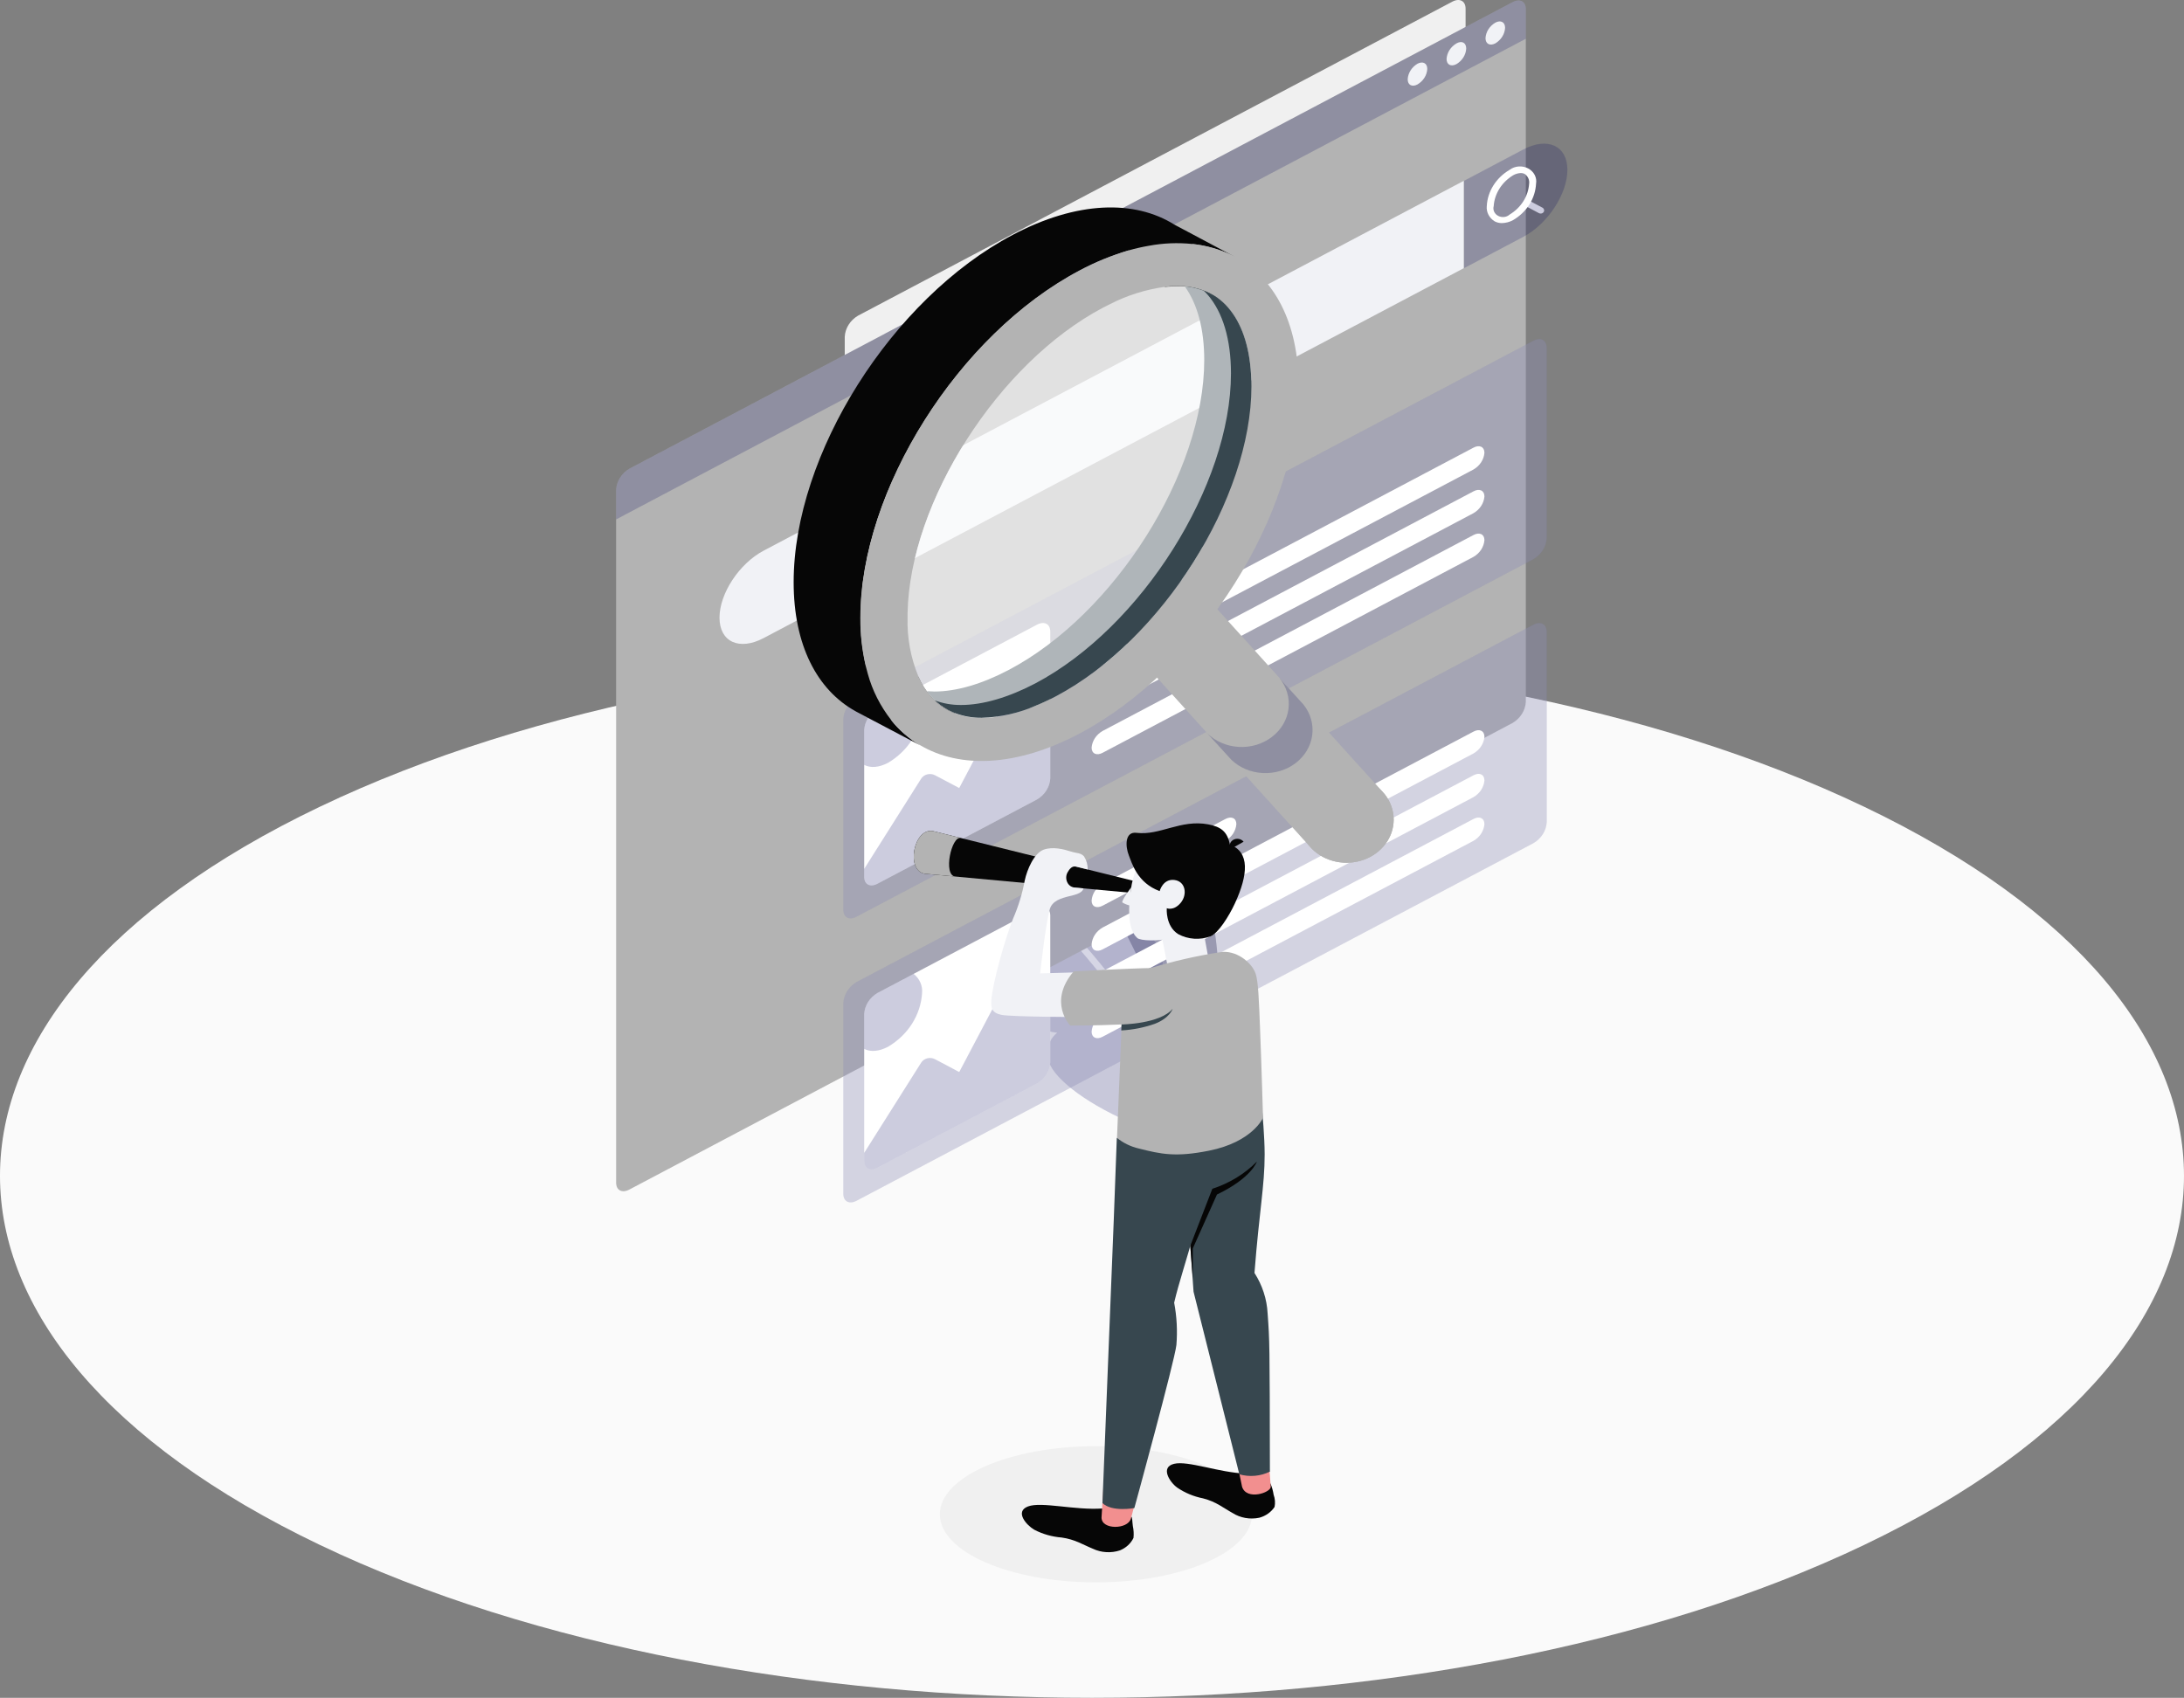 <svg width="418" height="325" viewBox="0 0 418 325" fill="none" xmlns="http://www.w3.org/2000/svg">
<rect x="0" y="0" width="418" height="325" fill="#808080" stroke="none"/>
<path d="M61.222 295.734C142.836 334.755 275.163 334.755 356.786 295.734C438.409 256.713 438.4 193.452 356.786 154.43C275.173 115.409 142.836 115.4 61.213 154.43C-20.411 193.46 -20.401 256.713 61.222 295.734Z" fill="#FAFAFA"/>
<path d="M209.757 302.902C226.257 302.902 239.633 297.067 239.633 289.868C239.633 282.67 226.257 276.834 209.757 276.834C193.256 276.834 179.88 282.67 179.88 289.868C179.88 297.067 193.256 302.902 209.757 302.902Z" fill="#F0F0F0"/>
<path d="M161.677 64.478V109.32C161.677 110.791 162.807 111.397 164.209 110.658L277.969 50.543C278.706 50.103 279.318 49.511 279.758 48.814C280.198 48.117 280.453 47.335 280.502 46.532V1.653C280.502 0.182 279.362 -0.424 277.969 0.316L164.209 60.43C163.466 60.872 162.849 61.47 162.409 62.174C161.968 62.878 161.717 63.667 161.677 64.478Z" fill="#F0F0F0"/>
<path d="M169.596 63.773L203.691 45.765C205.26 44.936 206.516 45.604 206.516 47.254V78.608C206.463 79.502 206.179 80.372 205.688 81.147C205.197 81.921 204.513 82.579 203.691 83.065L169.596 101.083C168.038 101.903 166.771 101.234 166.771 99.585V68.249C166.824 67.352 167.108 66.479 167.598 65.701C168.089 64.924 168.774 64.263 169.596 63.773Z" fill="#FAFAFA"/>
<path d="M197.204 61.411L187.063 80.649L181.9 77.921C181.404 77.673 180.822 77.611 180.277 77.747C179.732 77.883 179.266 78.208 178.977 78.652L166.771 97.918V99.603C166.771 101.252 168.038 101.921 169.596 101.1L203.691 83.083C204.511 82.595 205.194 81.937 205.685 81.163C206.176 80.388 206.461 79.519 206.516 78.626V67.598L199.697 61.054C199.545 60.859 199.337 60.707 199.095 60.614C198.854 60.521 198.589 60.492 198.33 60.529C198.072 60.566 197.829 60.668 197.63 60.823C197.431 60.979 197.284 61.182 197.204 61.411Z" fill="#03045E" fill-opacity="0.2"/>
<path d="M171.895 75.247C174.002 73.989 175.755 72.295 177.013 70.302C178.27 68.308 178.997 66.072 179.133 63.773C179.133 61.839 178.451 60.439 177.331 59.69L169.596 63.773C168.776 64.261 168.093 64.919 167.603 65.693C167.112 66.468 166.827 67.337 166.771 68.231V75.692C168.106 76.406 169.898 76.299 171.895 75.247Z" fill="#03045E" fill-opacity="0.2"/>
<path d="M219.239 40.478L270.469 13.403C271.638 12.787 272.583 13.224 272.583 14.383C272.531 15.033 272.313 15.662 271.946 16.22C271.578 16.777 271.072 17.248 270.469 17.593L219.239 44.659C218.07 45.274 217.125 44.837 217.125 43.678C217.178 43.03 217.397 42.403 217.764 41.847C218.131 41.291 218.636 40.822 219.239 40.478Z" fill="#FAFAFA"/>
<path d="M219.239 49.741L270.469 22.666C271.638 22.051 272.583 22.488 272.583 23.646C272.531 24.296 272.313 24.925 271.946 25.483C271.578 26.041 271.072 26.511 270.469 26.856L219.239 53.922C218.07 54.537 217.125 54.1 217.125 52.95C217.176 52.301 217.394 51.672 217.762 51.114C218.129 50.556 218.635 50.086 219.239 49.741Z" fill="#FAFAFA"/>
<path d="M219.239 59.004L270.469 31.938C271.638 31.323 272.583 31.759 272.583 32.909C272.531 33.559 272.313 34.188 271.946 34.746C271.578 35.303 271.072 35.774 270.469 36.119L219.239 63.185C218.07 63.809 217.125 63.372 217.125 62.213C217.176 61.564 217.394 60.934 217.762 60.377C218.129 59.819 218.635 59.349 219.239 59.004Z" fill="#FAFAFA"/>
<path d="M219.239 68.267L270.469 41.2C271.638 40.585 272.583 41.022 272.583 42.181C272.53 42.829 272.311 43.456 271.943 44.013C271.576 44.569 271.071 45.038 270.469 45.382L219.239 72.501C218.07 73.116 217.125 72.68 217.125 71.521C217.169 70.863 217.383 70.225 217.751 69.659C218.119 69.093 218.629 68.616 219.239 68.267Z" fill="#FAFAFA"/>
<path d="M137.908 205.567V139.765C137.955 138.961 138.208 138.178 138.649 137.481C139.089 136.784 139.703 136.192 140.44 135.753L226.477 90.287C227.87 89.546 229.009 90.144 229.009 91.624V157.426C228.96 158.229 228.705 159.011 228.265 159.708C227.826 160.405 227.213 160.997 226.477 161.438L140.44 206.904C139.038 207.644 137.908 207.047 137.908 205.567Z" fill="#F0F0F0"/>
<path d="M137.908 202.277V205.567C137.908 207.047 139.038 207.644 140.44 206.904L226.477 161.437C227.213 160.997 227.826 160.405 228.265 159.708C228.705 159.011 228.96 158.229 229.009 157.426V154.127L137.908 202.277Z" fill="#03045E" fill-opacity="0.2"/>
<path d="M179.533 142.6L188.3 142.181C189.371 142.128 189.664 142.681 188.953 143.429L178.88 153.914C178.169 154.653 177.594 154.448 177.594 153.468V144.481C177.598 144.002 177.8 143.541 178.159 143.192C178.519 142.843 179.01 142.632 179.533 142.6Z" fill="#03045E" fill-opacity="0.2"/>
<path d="M177.273 159.664C176.222 159.676 175.187 159.433 174.272 158.96C172.11 157.809 170.921 155.393 170.921 152.238C170.921 145.801 175.88 137.973 181.978 134.719C184.988 133.124 187.823 132.883 190.005 134.024C192.187 135.165 193.365 137.59 193.365 140.737C193.365 147.183 188.397 155.001 182.309 158.255C180.794 159.119 179.057 159.605 177.273 159.664ZM187.014 133.926C185.349 133.986 183.73 134.444 182.319 135.254C176.406 138.375 171.603 145.997 171.603 152.238C171.603 155.197 172.675 157.399 174.623 158.425C176.571 159.45 179.182 159.209 181.978 157.729C187.891 154.6 192.693 147.031 192.693 140.737C192.693 137.777 191.622 135.584 189.673 134.55C188.858 134.133 187.938 133.918 187.004 133.926H187.014Z" fill="#03045E" fill-opacity="0.2"/>
<path d="M222.232 78.617L216.903 75.818C214.361 74.258 210.824 74.32 206.918 76.388C199.125 80.489 192.871 90.893 192.871 99.63V101.618C192.871 110.355 205.71 119.84 205.71 119.84L210.951 122.559C210.951 122.559 207.805 119.27 208.165 118.592C211.643 112.138 220.946 93.897 220.946 86.765V84.777C220.965 83.338 220.765 81.904 220.351 80.516L220.946 80.828L222.232 78.617ZM206.908 98.649C203.012 100.7 199.885 99.032 199.885 94.941C201.969 94.637 207.22 86.436 206.908 83.806C210.805 81.755 213.922 83.422 213.932 87.514C213.8 89.745 213.095 91.915 211.875 93.85C210.654 95.785 208.953 97.429 206.908 98.649Z" fill="#03045E" fill-opacity="0.2"/>
<g opacity="0.2">
<path d="M222.232 78.617L216.903 75.818C214.361 74.258 210.824 74.32 206.918 76.388C199.125 80.489 192.871 90.893 192.871 99.63V101.618C192.871 110.355 205.71 119.84 205.71 119.84L210.951 122.559C210.951 122.559 207.805 119.27 208.165 118.592C211.643 112.138 220.946 93.897 220.946 86.765V84.777C220.965 83.338 220.765 81.904 220.351 80.516L220.946 80.828L222.232 78.617ZM206.908 98.649C203.012 100.7 199.885 99.032 199.885 94.941C201.969 94.637 207.22 86.436 206.908 83.806C210.805 81.755 213.922 83.422 213.932 87.514C213.8 89.745 213.095 91.915 211.875 93.85C210.654 95.785 208.953 97.429 206.908 98.649Z" fill="black"/>
</g>
<path d="M222.232 78.617C222.173 78.579 222.111 78.546 222.047 78.519C219.543 77.235 216.202 77.413 212.519 79.357C206.967 82.299 202.164 88.459 199.856 94.94C198.963 97.406 198.49 99.983 198.453 102.58V104.595C198.453 111.326 206.782 119.136 210.61 122.372C210.693 122.44 210.781 122.502 210.873 122.559C211.098 122.685 211.35 122.767 211.611 122.799C211.873 122.83 212.139 122.812 212.393 122.744C212.646 122.676 212.881 122.56 213.082 122.404C213.284 122.247 213.447 122.054 213.562 121.837C216.874 115.596 226.508 96.982 226.508 89.743V87.755C226.567 83.261 224.901 80.088 222.232 78.617ZM205.623 99.193C205.542 98.769 205.503 98.339 205.506 97.909C205.634 95.677 206.337 93.505 207.555 91.569C208.774 89.632 210.475 87.987 212.519 86.765C212.928 86.55 213.355 86.365 213.796 86.212C217.069 85.125 219.543 86.845 219.543 90.474C219.412 92.703 218.707 94.873 217.487 96.806C216.266 98.74 214.564 100.382 212.519 101.6C209.081 103.436 206.217 102.331 205.623 99.193Z" fill="#03045E" fill-opacity="0.2"/>
<path d="M219.543 90.483C219.412 92.713 218.707 94.882 217.487 96.816C216.266 98.749 214.564 100.391 212.519 101.609C209.081 103.392 206.217 102.331 205.623 99.193C206.069 99.049 206.499 98.867 206.908 98.649C208.952 97.429 210.652 95.784 211.87 93.85C213.089 91.915 213.792 89.744 213.922 87.514C213.927 87.081 213.884 86.648 213.796 86.222C217.069 85.134 219.543 86.855 219.543 90.483Z" fill="#03045E" fill-opacity="0.2"/>
<g opacity="0.2">
<path d="M219.543 90.483C219.412 92.713 218.707 94.882 217.487 96.816C216.266 98.749 214.564 100.391 212.519 101.609C209.081 103.392 206.217 102.331 205.623 99.193C206.069 99.049 206.499 98.867 206.908 98.649C208.952 97.429 210.652 95.784 211.87 93.85C213.089 91.915 213.792 89.744 213.922 87.514C213.927 87.081 213.884 86.648 213.796 86.222C217.069 85.134 219.543 86.855 219.543 90.483Z" fill="black"/>
</g>
<path d="M232.527 201.172C232.527 201.172 236.044 180.667 228.231 163.033C220.419 145.399 209.888 144.312 204.433 146.817C198.978 149.322 202.485 159.102 207.355 165.672C213.843 174.293 224.559 192.854 224.208 209.525L232.527 201.172Z" fill="#03045E" fill-opacity="0.2"/>
<path opacity="0.2" d="M232.527 201.172C232.527 201.172 236.044 180.667 228.231 163.033C220.419 145.399 209.888 144.312 204.433 146.817C198.978 149.322 202.485 159.102 207.355 165.672C213.843 174.293 224.559 192.854 224.208 209.525L232.527 201.172Z" fill="black"/>
<path d="M229.02 202.473C228.933 202.471 228.847 202.453 228.767 202.42C228.688 202.386 228.616 202.339 228.557 202.28C228.498 202.221 228.453 202.151 228.423 202.076C228.394 202 228.382 201.92 228.387 201.84C229.673 173.767 214.35 152.808 207.735 148.724C207.663 148.68 207.601 148.623 207.553 148.557C207.505 148.49 207.471 148.416 207.455 148.337C207.438 148.259 207.438 148.179 207.455 148.101C207.473 148.022 207.507 147.948 207.555 147.882C207.604 147.816 207.666 147.759 207.739 147.715C207.811 147.671 207.893 147.64 207.978 147.625C208.064 147.61 208.152 147.61 208.237 147.626C208.322 147.642 208.403 147.673 208.476 147.717C216.269 152.478 230.998 173.91 229.702 201.894C229.7 201.973 229.68 202.051 229.644 202.123C229.609 202.195 229.557 202.26 229.494 202.314C229.43 202.368 229.356 202.41 229.275 202.437C229.193 202.465 229.107 202.477 229.02 202.473Z" fill="white"/>
<path d="M231.144 225.519C229.809 222.453 226.361 219.029 217.506 215.374C208.651 211.719 201.988 206.842 200.761 203.312C200.391 202.337 200.343 201.284 200.622 200.284C200.901 199.284 201.494 198.381 202.329 197.687C202.329 197.687 193.981 196.795 192.929 192.115C191.613 186.213 198.91 185.83 198.91 185.83C198.91 185.83 189.334 173.491 186.791 167.999C184.249 162.508 187.181 162.178 193.357 164.273C199.533 166.368 211.301 176.915 213.122 180.133C213.122 180.133 216.308 176.567 219.737 178.911C223.166 181.256 223.331 188.272 221.305 190.804C222.672 190.571 224.083 190.706 225.367 191.192C226.652 191.677 227.755 192.493 228.543 193.541C232.031 197.722 233.18 208.18 233.18 208.18L231.144 225.519Z" fill="#03045E" fill-opacity="0.2"/>
<path d="M231.767 222.666C231.619 222.664 231.476 222.618 231.36 222.534C231.244 222.45 231.161 222.334 231.124 222.203C226.39 204.15 203.917 175.336 189.957 166.171C189.886 166.125 189.826 166.067 189.78 165.999C189.733 165.931 189.702 165.856 189.688 165.778C189.673 165.699 189.676 165.618 189.695 165.541C189.715 165.463 189.751 165.389 189.801 165.324C189.852 165.26 189.916 165.204 189.99 165.162C190.064 165.12 190.146 165.091 190.232 165.078C190.318 165.065 190.406 165.067 190.491 165.085C190.576 165.103 190.656 165.136 190.727 165.182C204.862 174.462 227.618 203.641 232.42 221.917C232.458 222.074 232.428 222.239 232.335 222.376C232.242 222.512 232.094 222.61 231.923 222.648L231.767 222.666Z" fill="white"/>
<path d="M294.874 40.88C294.758 40.879 294.644 40.851 294.543 40.8L291.805 39.346C291.73 39.307 291.664 39.254 291.61 39.19C291.557 39.127 291.518 39.055 291.496 38.978C291.473 38.901 291.467 38.821 291.479 38.742C291.49 38.663 291.518 38.586 291.562 38.517C291.605 38.448 291.663 38.388 291.732 38.339C291.801 38.291 291.88 38.255 291.964 38.234C292.048 38.214 292.136 38.208 292.222 38.218C292.309 38.229 292.392 38.255 292.468 38.294L295.205 39.748C295.28 39.787 295.347 39.84 295.4 39.904C295.453 39.967 295.492 40.039 295.515 40.116C295.537 40.193 295.543 40.273 295.532 40.352C295.52 40.431 295.492 40.508 295.448 40.577C295.39 40.669 295.306 40.746 295.206 40.799C295.105 40.852 294.99 40.88 294.874 40.88Z" fill="white"/>
<path d="M117.921 93.737V226.375C117.921 227.855 119.051 228.453 120.444 227.713L289.497 138.393C290.233 137.952 290.845 137.36 291.285 136.663C291.725 135.966 291.98 135.184 292.029 134.381V1.743C292.029 0.263 290.89 -0.335 289.497 0.405L120.444 89.725C119.709 90.165 119.097 90.758 118.659 91.455C118.22 92.152 117.968 92.934 117.921 93.737Z" fill="#B3B3B3"/>
<path d="M137.706 118.236C137.706 122.862 141.476 124.61 146.142 122.149L280.155 51.337V34.612L146.142 105.416C141.476 107.885 137.706 113.618 137.706 118.236Z" fill="#F1F2F6"/>
<path d="M291.552 28.613C296.208 26.152 299.988 27.899 299.988 32.517C299.988 37.136 296.208 42.877 291.552 45.337L280.203 51.337V34.612L291.552 28.613Z" fill="#03045E" fill-opacity="0.2"/>
<path d="M287.46 42.707C286.975 42.713 286.497 42.599 286.077 42.377C285.56 42.06 285.145 41.621 284.878 41.106C284.61 40.592 284.5 40.02 284.558 39.453C284.628 38.057 285.062 36.698 285.825 35.488C286.588 34.278 287.656 33.253 288.941 32.499C289.432 32.133 290.032 31.912 290.664 31.866C291.295 31.82 291.926 31.951 292.474 32.241C293.022 32.531 293.46 32.968 293.73 33.491C294 34.015 294.09 34.602 293.987 35.173C293.915 36.568 293.479 37.927 292.717 39.137C291.954 40.346 290.887 41.372 289.604 42.127C288.957 42.489 288.218 42.689 287.46 42.707ZM291.075 33.123C290.552 33.147 290.045 33.294 289.604 33.551C288.528 34.205 287.632 35.078 286.986 36.102C286.341 37.126 285.963 38.273 285.882 39.453C285.782 39.808 285.811 40.183 285.966 40.521C286.122 40.86 286.393 41.142 286.741 41.325C287.088 41.508 287.491 41.582 287.889 41.535C288.286 41.489 288.656 41.324 288.941 41.066C290.018 40.413 290.915 39.54 291.561 38.516C292.206 37.492 292.583 36.345 292.662 35.165C292.712 34.811 292.659 34.452 292.509 34.123C292.358 33.794 292.116 33.508 291.805 33.292C291.583 33.176 291.33 33.117 291.075 33.123Z" fill="white"/>
<path d="M293.5 65.217L163.94 133.632C163.201 134.069 162.586 134.661 162.146 135.358C161.705 136.056 161.452 136.839 161.407 137.643V174.133C161.407 175.613 162.537 176.21 163.94 175.47L293.5 107.029C294.238 106.59 294.852 105.998 295.292 105.301C295.732 104.604 295.986 103.821 296.033 103.017V66.555C295.984 65.075 294.854 64.477 293.5 65.217Z" fill="#03045E" fill-opacity="0.2"/>
<path opacity="0.2" d="M293.5 65.217L163.94 133.632C163.201 134.069 162.586 134.661 162.146 135.358C161.705 136.056 161.452 136.839 161.407 137.643V174.133C161.407 175.613 162.537 176.21 163.94 175.47L293.5 107.029C294.238 106.59 294.852 105.998 295.292 105.301C295.732 104.604 295.986 103.821 296.033 103.017V66.555C295.984 65.075 294.854 64.477 293.5 65.217Z" fill="white"/>
<path d="M211.039 114.83L234.516 102.42C235.685 101.805 236.63 102.242 236.63 103.401C236.577 104.049 236.358 104.676 235.991 105.232C235.623 105.788 235.118 106.257 234.516 106.601L211.039 119.011C209.87 119.626 208.925 119.189 208.925 118.031C208.978 117.383 209.197 116.755 209.564 116.199C209.932 115.643 210.437 115.174 211.039 114.83Z" fill="white"/>
<path d="M208.925 126.393C208.925 127.552 209.899 127.988 211.039 127.373L282.005 89.877C282.607 89.53 283.11 89.059 283.476 88.502C283.841 87.944 284.058 87.316 284.109 86.667C284.109 85.517 283.135 85.08 282.005 85.695L211.039 123.192C210.437 123.536 209.932 124.005 209.564 124.561C209.197 125.117 208.978 125.745 208.925 126.393Z" fill="white"/>
<path d="M208.925 134.754C208.925 135.913 209.899 136.35 211.039 135.735L282.005 98.238C282.607 97.892 283.11 97.421 283.476 96.863C283.841 96.306 284.058 95.677 284.109 95.029C284.109 93.879 283.135 93.442 282.005 94.057L211.039 131.554C210.437 131.898 209.932 132.367 209.564 132.923C209.197 133.479 208.978 134.107 208.925 134.754Z" fill="white"/>
<path d="M208.925 143.117C208.925 144.276 209.899 144.713 211.039 144.098L282.005 106.601C282.607 106.255 283.11 105.784 283.476 105.226C283.841 104.669 284.058 104.04 284.109 103.392C284.109 102.242 283.135 101.805 282.005 102.42L211.039 139.917C210.437 140.261 209.932 140.73 209.564 141.286C209.197 141.842 208.978 142.469 208.925 143.117Z" fill="white"/>
<path d="M167.934 135.718L198.483 119.573C199.885 118.842 201.015 119.439 201.015 120.91V149.019C200.968 149.823 200.714 150.605 200.273 151.302C199.833 151.999 199.22 152.592 198.483 153.031L167.934 169.167C166.541 169.907 165.401 169.31 165.401 167.839V139.73C165.448 138.926 165.701 138.143 166.142 137.446C166.582 136.749 167.196 136.157 167.934 135.718Z" fill="white"/>
<path d="M192.677 133.605L183.588 150.846L178.961 148.404C178.514 148.168 177.983 148.104 177.484 148.226C176.985 148.348 176.56 148.646 176.301 149.054L165.401 166.323V167.83C165.401 169.31 166.541 169.907 167.934 169.167L198.483 153.031C199.22 152.592 199.834 152 200.275 151.303C200.715 150.605 200.969 149.823 201.015 149.019V139.15L194.869 133.284C194.729 133.12 194.544 132.993 194.333 132.917C194.122 132.841 193.893 132.818 193.669 132.851C193.445 132.884 193.235 132.971 193.06 133.104C192.886 133.236 192.753 133.409 192.677 133.605Z" fill="#03045E" fill-opacity="0.2"/>
<path d="M169.989 146.006C171.878 144.878 173.449 143.359 174.577 141.571C175.704 139.784 176.355 137.779 176.477 135.718C176.542 135.034 176.429 134.345 176.148 133.708C175.867 133.072 175.425 132.505 174.86 132.054L167.934 135.718C167.196 136.156 166.582 136.749 166.142 137.446C165.701 138.143 165.448 138.926 165.401 139.73V146.416C166.579 147.04 168.197 146.951 169.989 146.006Z" fill="#03045E" fill-opacity="0.2"/>
<path d="M293.5 119.572L163.94 187.986C163.202 188.425 162.588 189.017 162.148 189.714C161.708 190.412 161.454 191.194 161.407 191.998V228.514C161.407 229.985 162.537 230.582 163.94 229.851L293.5 161.393C294.238 160.954 294.852 160.362 295.292 159.665C295.732 158.968 295.986 158.185 296.033 157.381V120.909C295.984 119.438 294.854 118.859 293.5 119.572Z" fill="#03045E" fill-opacity="0.2"/>
<path opacity="0.2" d="M293.5 119.572L163.94 187.986C163.202 188.425 162.588 189.017 162.148 189.714C161.708 190.412 161.454 191.194 161.407 191.998V228.514C161.407 229.985 162.537 230.582 163.94 229.851L293.5 161.393C294.238 160.954 294.852 160.362 295.292 159.665C295.732 158.968 295.986 158.185 296.033 157.381V120.909C295.984 119.438 294.854 118.859 293.5 119.572Z" fill="white"/>
<path d="M211.039 169.185L234.516 156.784C235.685 156.169 236.63 156.605 236.63 157.756C236.578 158.405 236.36 159.034 235.993 159.592C235.625 160.15 235.119 160.62 234.516 160.965L211.039 173.366C209.87 173.981 208.925 173.544 208.925 172.394C208.977 171.745 209.195 171.115 209.562 170.558C209.93 170 210.436 169.53 211.039 169.185Z" fill="white"/>
<path d="M208.925 180.757C208.925 181.907 209.899 182.344 211.039 181.728L282.005 144.232C282.605 143.886 283.108 143.417 283.474 142.861C283.839 142.305 284.057 141.678 284.109 141.031C284.109 139.872 283.135 139.435 282.005 140.051L211.039 177.547C210.436 177.892 209.93 178.363 209.562 178.92C209.195 179.478 208.977 180.107 208.925 180.757Z" fill="white"/>
<path d="M208.925 189.119C208.925 190.269 209.899 190.705 211.039 190.09L282.005 152.594C282.605 152.248 283.108 151.778 283.474 151.223C283.839 150.667 284.057 150.04 284.109 149.393C284.109 148.234 283.135 147.797 282.005 148.412L211.039 185.909C210.436 186.254 209.93 186.725 209.562 187.282C209.195 187.84 208.977 188.469 208.925 189.119Z" fill="white"/>
<path d="M208.925 197.481C208.925 198.631 209.899 199.068 211.039 198.453L282.005 160.956C282.605 160.611 283.108 160.141 283.474 159.585C283.839 159.029 284.057 158.403 284.109 157.756C284.109 156.597 283.135 156.16 282.005 156.775L211.039 194.272C210.436 194.617 209.93 195.087 209.562 195.645C209.195 196.203 208.977 196.832 208.925 197.481Z" fill="white"/>
<path d="M167.934 190.081L198.483 173.936C199.885 173.196 201.015 173.793 201.015 175.273V203.374C200.97 204.178 200.717 204.961 200.277 205.659C199.836 206.356 199.221 206.948 198.483 207.385L167.934 223.531C166.541 224.271 165.401 223.673 165.401 222.193V194.093C165.448 193.289 165.701 192.506 166.142 191.809C166.582 191.112 167.196 190.52 167.934 190.081Z" fill="white"/>
<path d="M192.677 187.969L183.588 205.211L178.961 202.759C178.739 202.642 178.494 202.567 178.24 202.537C177.986 202.507 177.729 202.523 177.482 202.585C177.235 202.646 177.003 202.751 176.801 202.894C176.598 203.037 176.429 203.215 176.301 203.419L165.401 220.687V222.194C165.401 223.674 166.541 224.271 167.934 223.531L198.483 207.386C199.22 206.949 199.834 206.359 200.274 205.663C200.715 204.967 200.969 204.186 201.015 203.383V193.505L194.869 187.648C194.731 187.481 194.547 187.352 194.335 187.274C194.123 187.196 193.892 187.172 193.667 187.205C193.442 187.238 193.231 187.327 193.056 187.461C192.882 187.596 192.751 187.771 192.677 187.969Z" fill="#03045E" fill-opacity="0.2"/>
<path d="M169.989 200.361C171.877 199.235 173.449 197.717 174.576 195.931C175.704 194.145 176.355 192.141 176.477 190.082C176.542 189.397 176.429 188.709 176.148 188.072C175.867 187.435 175.425 186.869 174.86 186.417L167.934 190.082C167.196 190.52 166.582 191.112 166.142 191.81C165.701 192.507 165.448 193.289 165.401 194.093V200.78C166.579 201.395 168.197 201.306 169.989 200.361Z" fill="#03045E" fill-opacity="0.2"/>
<path d="M292.029 7.421V1.743C292.029 0.263 290.89 -0.335 289.497 0.405L120.454 89.725C119.716 90.164 119.102 90.756 118.662 91.453C118.222 92.15 117.968 92.933 117.921 93.737V99.425L292.029 7.421Z" fill="#03045E" fill-opacity="0.2"/>
<path d="M271.29 12.2C270.745 12.527 270.292 12.968 269.967 13.485C269.642 14.002 269.455 14.582 269.42 15.178C269.42 16.274 270.257 16.72 271.29 16.167C271.838 15.844 272.294 15.407 272.621 14.89C272.948 14.374 273.136 13.794 273.17 13.198C273.17 12.102 272.332 11.656 271.29 12.2Z" fill="#F1F2F6"/>
<path d="M278.742 8.313C278.195 8.639 277.74 9.079 277.414 9.596C277.087 10.113 276.898 10.694 276.862 11.29C276.862 12.387 277.709 12.824 278.742 12.28C279.29 11.955 279.747 11.516 280.073 10.998C280.4 10.48 280.588 9.899 280.622 9.302C280.622 8.161 279.784 7.724 278.742 8.313Z" fill="#F1F2F6"/>
<path d="M286.194 4.336C285.646 4.659 285.19 5.097 284.863 5.613C284.536 6.129 284.348 6.709 284.314 7.305C284.314 8.401 285.152 8.847 286.194 8.303C286.739 7.976 287.192 7.536 287.517 7.018C287.842 6.501 288.03 5.921 288.065 5.326C288.065 4.229 287.227 3.783 286.194 4.336Z" fill="#F1F2F6"/>
<path d="M243.155 283.984C243.45 284.669 243.653 285.385 243.759 286.115C244.034 286.87 244.097 287.676 243.944 288.46C243.288 289.46 242.245 290.198 241.022 290.528C240.152 290.711 239.249 290.727 238.372 290.573C237.495 290.42 236.662 290.101 235.927 289.636C234.145 288.665 232.81 287.479 230.277 286.828C228.471 286.472 226.77 285.763 225.29 284.751C223.887 283.726 222.016 280.873 224.695 280.213C227.374 279.553 233.209 281.88 238.518 282.094L243.155 283.984Z" fill="#060606"/>
<path d="M242.902 280.774C242.902 280.774 243.214 284.18 243.214 284.599C243.214 285.749 238.577 287.273 237.72 284.599L236.979 280.979L242.902 280.774Z" fill="#F28F8F"/>
<path d="M237.213 206.058C238.808 208.203 240.268 210.429 241.587 212.726C241.587 212.726 242.045 217.683 242.045 220.981C242.045 227.044 241.022 231.724 240.097 243.67C241.603 246.02 242.466 248.669 242.61 251.391C243 256.802 243.009 256.74 243.048 281.702C242.161 282.14 241.187 282.411 240.183 282.5C239.179 282.589 238.166 282.493 237.203 282.219L228.436 247.263L227.462 233.543L224.715 216.488L237.213 206.058Z" fill="#37474F"/>
<path d="M216.464 290.234C216.776 290.528 216.668 291.125 216.815 292.106C216.976 292.86 217.019 293.632 216.941 294.397C216.43 295.457 215.506 296.305 214.35 296.777C213.509 297.055 212.615 297.17 211.723 297.116C210.831 297.063 209.961 296.841 209.168 296.465C207.278 295.698 205.787 294.682 203.186 294.317C201.346 294.172 199.561 293.664 197.955 292.828C196.426 291.936 194.176 289.351 196.747 288.37C199.319 287.39 205.768 289.146 211.057 288.754L216.464 290.234Z" fill="#060606"/>
<path d="M217.682 285.954C217.682 285.954 216.708 289.841 216.445 290.706C215.86 292.783 210.824 292.89 210.824 290.492L211.165 284.965L217.682 285.954Z" fill="#F28F8F"/>
<path d="M225.845 207.119C228.368 211.656 230.803 215.659 230.881 220.491C231.066 230.717 226.429 241.977 224.725 249.367C225.233 252.042 225.377 254.764 225.153 257.471C224.812 260.564 217.107 288.674 217.107 288.674C217.107 288.674 212.821 289.494 210.999 287.72L213.162 233.596L213.746 217.879L225.845 207.119Z" fill="#37474F"/>
<path d="M222.377 179.402L223.965 187.452L231.914 186.917L230.248 177.797L222.377 179.402Z" fill="#F1F2F6"/>
<path d="M240.301 186.328C239.512 184.144 236.483 181.764 233.482 182.281C228.976 182.982 224.534 183.995 220.195 185.312C217.419 186.204 214.886 188.424 214.652 196.786L213.785 217.825C214.986 218.802 216.426 219.499 217.984 219.858C222.202 220.919 224.988 221.552 231.398 220.268C239.746 218.601 241.733 213.974 241.733 213.974C241.733 213.974 241.412 202.839 241.158 196.786C240.954 191.642 240.837 187.835 240.301 186.328Z" fill="#B3B3B3"/>
<path d="M218.987 169.123L178.511 159.075C174.849 158.496 173.319 166.68 176.982 167.25L218.548 171.093L218.987 169.123Z" fill="#060606"/>
<path d="M207.346 186.096L199.075 186.328C199.075 186.328 200.322 175.068 201.092 173.589C201.861 172.109 203.703 171.806 205.534 171.333C207.365 170.861 207.356 170.058 207.356 170.058L205.709 169.907C204.268 169.773 203.693 168.124 204.316 167.009C204.618 166.492 205.105 165.672 205.982 165.895L208.164 166.439C208.198 165.558 207.958 164.686 207.473 163.925C206.742 163.185 206.255 163.416 204.794 162.953C203.712 162.605 201.501 161.99 199.718 162.659C197.936 163.327 196.582 166.394 196.124 168.56C195.661 171.066 194.91 173.519 193.883 175.88C192.295 179.892 189.987 188.129 189.743 191.428C189.636 192.952 189.792 193.861 191.643 194.263C193.494 194.664 207.112 194.691 207.112 194.691L207.346 186.096Z" fill="#F1F2F6"/>
<path d="M216.493 169.871C216.493 169.871 214.545 172.474 214.818 172.76C215.258 173.028 215.745 173.224 216.259 173.339L216.493 169.871Z" fill="#F1F2F6"/>
<path d="M222.367 161.651C220.516 162.543 217.321 164.085 216.435 170.29C215.529 176.655 216.727 178.706 217.662 179.553C218.305 180.123 221.753 180.159 223.507 179.678C225.669 179.089 230.55 177.386 232.781 174.115C235.401 170.263 235.986 165.11 233.034 163.06C231.532 162.017 229.765 161.341 227.899 161.095C226.034 160.848 224.13 161.04 222.367 161.651Z" fill="#F1F2F6"/>
<path d="M227.812 238.473L232.031 227.561C235.3 226.5 238.23 224.711 240.554 222.354C240.554 222.354 239.58 225.466 232.917 228.657L228.29 238.981V244.722L227.812 238.473Z" fill="#060606"/>
<path d="M216.055 163.747C216.659 165.271 217.682 169.016 221.948 170.576C221.948 170.576 222.562 168.195 224.744 168.445C226.926 168.695 227.306 171.253 225.962 172.84C224.617 174.427 223.312 173.857 223.312 173.857C223.312 173.857 223.02 177.271 225.514 178.822C226.442 179.323 227.485 179.62 228.56 179.69C229.635 179.759 230.713 179.6 231.709 179.223C233.141 178.626 235.177 175.479 236.366 172.894C238.879 167.438 239.239 163.087 235.391 161.679C234.914 159.2 233.696 158.264 231.242 157.801C225.962 156.811 221.968 159.985 217.535 159.423C215.266 159.129 215.353 162 216.055 163.747Z" fill="#060606"/>
<path d="M235.518 162.543L238.012 161.126C237.795 160.848 237.47 160.656 237.103 160.589C236.737 160.522 236.357 160.585 236.039 160.766C235.722 160.946 235.492 161.23 235.395 161.56C235.298 161.89 235.342 162.242 235.518 162.543Z" fill="#060606"/>
<path d="M205.495 185.946C205.495 185.946 217.136 185.33 220.107 185.313C223.078 185.295 226.234 189.939 224.384 193.104C223.156 195.182 219.328 195.895 214.506 196.109C209.684 196.323 204.823 196.323 204.823 196.323C204.823 196.323 200.488 191.803 205.495 185.946Z" fill="#B3B3B3"/>
<path d="M214.652 196.108C214.652 196.108 222.026 196.019 224.442 193.104C224.442 193.104 223.877 194.887 221.013 195.984C218.961 196.705 216.798 197.132 214.603 197.249L214.652 196.108Z" fill="#37474F"/>
<path d="M178.511 159.075C174.849 158.496 173.319 166.68 176.982 167.25L182.827 167.785C180.45 167.562 182.096 159.958 183.908 160.404L178.511 159.075Z" fill="#B3B3B3"/>
<path d="M266.74 156.891C266.74 158.551 266.195 160.172 265.173 161.543C264.152 162.915 262.703 163.973 261.015 164.579C259.327 165.185 257.479 165.312 255.711 164.943C253.943 164.573 252.338 163.725 251.105 162.508L250.511 161.848C249.124 160.156 248.5 158.041 248.768 155.94C249.035 153.839 250.174 151.912 251.948 150.557C253.722 149.202 255.998 148.522 258.304 148.657C260.611 148.792 262.772 149.732 264.343 151.284L264.957 151.961C266.114 153.387 266.739 155.115 266.74 156.891Z" fill="#B3B3B3"/>
<path d="M266.74 156.891C266.74 158.55 266.195 160.172 265.173 161.543C264.152 162.914 262.703 163.972 261.015 164.579C259.327 165.185 257.479 165.312 255.711 164.942C253.943 164.573 252.338 163.724 251.105 162.507L250.51 161.848L212.948 120.33L228.777 111.968L264.343 151.265L264.957 151.943C266.118 153.373 266.743 155.109 266.74 156.891Z" fill="#B3B3B3"/>
<path d="M235.665 145.435C237.242 146.949 239.389 147.859 241.671 147.98C243.954 148.101 246.201 147.425 247.959 146.087C249.717 144.75 250.855 142.852 251.142 140.776C251.43 138.701 250.845 136.603 249.507 134.906L244.861 129.78C246.249 131.473 246.874 133.59 246.607 135.693C246.339 137.795 245.198 139.724 243.421 141.079C241.644 142.434 239.366 143.113 237.057 142.974C234.749 142.836 232.587 141.891 231.018 140.336L235.665 145.435Z" fill="#03045E" fill-opacity="0.2"/>
<path d="M228.174 46.701C231.009 46.99 233.751 47.806 236.23 49.099L224.803 43.019C217.137 38.196 206.1 38.481 193.835 44.954C170.68 57.194 151.898 86.961 151.898 111.442C151.898 123.468 156.37 132.063 163.744 136.146L163.9 136.235L176.096 142.663C173.933 141.375 172.048 139.734 170.534 137.822C173.539 138.123 176.577 137.963 179.525 137.349C180.597 137.135 181.678 136.877 182.779 136.556C182.635 136.516 182.494 136.465 182.36 136.404C181.773 136.153 181.213 135.855 180.684 135.513C179.725 134.901 178.872 134.162 178.151 133.32C177.167 132.166 176.366 130.89 175.775 129.531C174.981 129.636 174.18 129.689 173.378 129.691C171.482 129.726 169.601 129.382 167.864 128.684C167.459 128.514 167.065 128.32 166.686 128.104C166.345 127.908 166.004 127.676 165.712 127.445C165.007 124.427 164.664 121.348 164.689 118.262C164.689 93.79 183.47 64.014 206.645 51.774C209.604 50.194 212.739 48.909 215.997 47.94C216.875 48.268 217.7 48.703 218.452 49.233C219.247 49.791 219.964 50.438 220.585 51.158C221.573 52.315 222.376 53.593 222.972 54.956C223.769 54.854 224.573 54.803 225.378 54.805C227.58 54.751 229.759 55.234 231.69 56.204C232.179 56.448 232.645 56.728 233.083 57.042C232.908 56.329 232.723 55.625 232.499 54.956C231.619 51.986 230.153 49.188 228.174 46.701Z" fill="#060606"/>
<path d="M236.23 49.099L235.567 48.769C233.264 47.666 230.757 46.964 228.174 46.701C225.401 46.418 222.597 46.535 219.864 47.049C218.548 47.277 217.247 47.575 215.968 47.94C212.71 48.909 209.575 50.194 206.616 51.774C183.441 64.014 164.66 93.79 164.66 118.262C164.635 121.348 164.978 124.427 165.682 127.445C165.809 127.988 165.955 128.506 166.101 129.023C166.969 132.178 168.476 135.157 170.543 137.804C171.467 138.969 172.528 140.036 173.709 140.987C174.462 141.593 175.263 142.147 176.106 142.645C183.753 147.165 194.614 146.773 206.596 140.425C229.771 128.185 248.553 98.417 248.553 73.936C248.543 61.696 243.838 53.093 236.23 49.099ZM231.651 56.231C232.14 56.475 232.606 56.755 233.044 57.069C233.779 57.615 234.448 58.231 235.041 58.906C237.964 62.258 239.513 67.473 239.513 73.963C239.513 95.359 222.368 122.568 202.076 133.293C196.962 135.967 192.043 137.43 187.864 137.43C186.12 137.448 184.391 137.145 182.779 136.538C182.635 136.498 182.494 136.448 182.36 136.386C181.773 136.135 181.213 135.837 180.684 135.495C180.027 135.073 179.42 134.589 178.872 134.051C178.629 133.819 178.395 133.56 178.161 133.302C177.177 132.148 176.376 130.873 175.784 129.513C174.3 125.915 173.592 122.089 173.7 118.244C173.7 117.959 173.7 117.683 173.7 117.353C174.128 96.046 191.088 69.452 211.116 58.879C211.574 58.638 212.042 58.398 212.509 58.175C215.739 56.524 219.266 55.415 222.923 54.903C223.72 54.801 224.524 54.75 225.329 54.751C227.062 54.738 228.781 55.041 230.385 55.643C230.824 55.803 231.248 55.996 231.651 56.222V56.231Z" fill="#B3B3B3"/>
<path d="M239.513 73.954C239.513 95.35 222.368 122.559 202.076 133.284C200.845 133.939 199.577 134.534 198.277 135.067C195.032 136.5 191.494 137.295 187.893 137.402C186.15 137.421 184.42 137.118 182.808 136.511C182.664 136.471 182.524 136.421 182.389 136.359C181.803 136.108 181.242 135.81 180.713 135.468C179.755 134.856 178.901 134.117 178.181 133.275C177.927 132.963 177.664 132.66 177.431 132.312C177.888 132.312 178.405 132.374 178.853 132.374C183.032 132.374 187.951 130.939 193.065 128.238C213.328 117.575 230.482 90.402 230.482 68.935C230.482 63.042 229.206 58.237 226.781 54.858C228.492 54.961 230.157 55.415 231.651 56.186C232.14 56.43 232.606 56.71 233.044 57.024C233.779 57.57 234.448 58.186 235.041 58.861C237.613 61.812 239.123 66.198 239.435 71.627C239.483 72.412 239.513 73.178 239.513 73.954Z" fill="#37474F"/>
<path opacity="0.6" d="M235.597 71.484C235.597 92.88 218.452 120.089 198.16 130.814C193.046 133.489 188.136 134.951 183.948 134.951C182.208 134.969 180.481 134.666 178.872 134.059C178.629 133.827 178.395 133.569 178.161 133.31C177.177 132.157 176.376 130.881 175.784 129.521C174.3 125.924 173.592 122.097 173.7 118.253C173.7 117.967 173.7 117.691 173.7 117.361C174.128 96.054 191.088 69.461 211.116 58.887C211.574 58.647 212.042 58.406 212.509 58.183C215.739 56.532 219.266 55.424 222.923 54.911C223.72 54.809 224.524 54.758 225.329 54.76C227.062 54.746 228.781 55.049 230.385 55.651C230.648 55.892 230.891 56.151 231.125 56.409C234.048 59.779 235.597 64.994 235.597 71.484Z" fill="white"/>
</svg>
